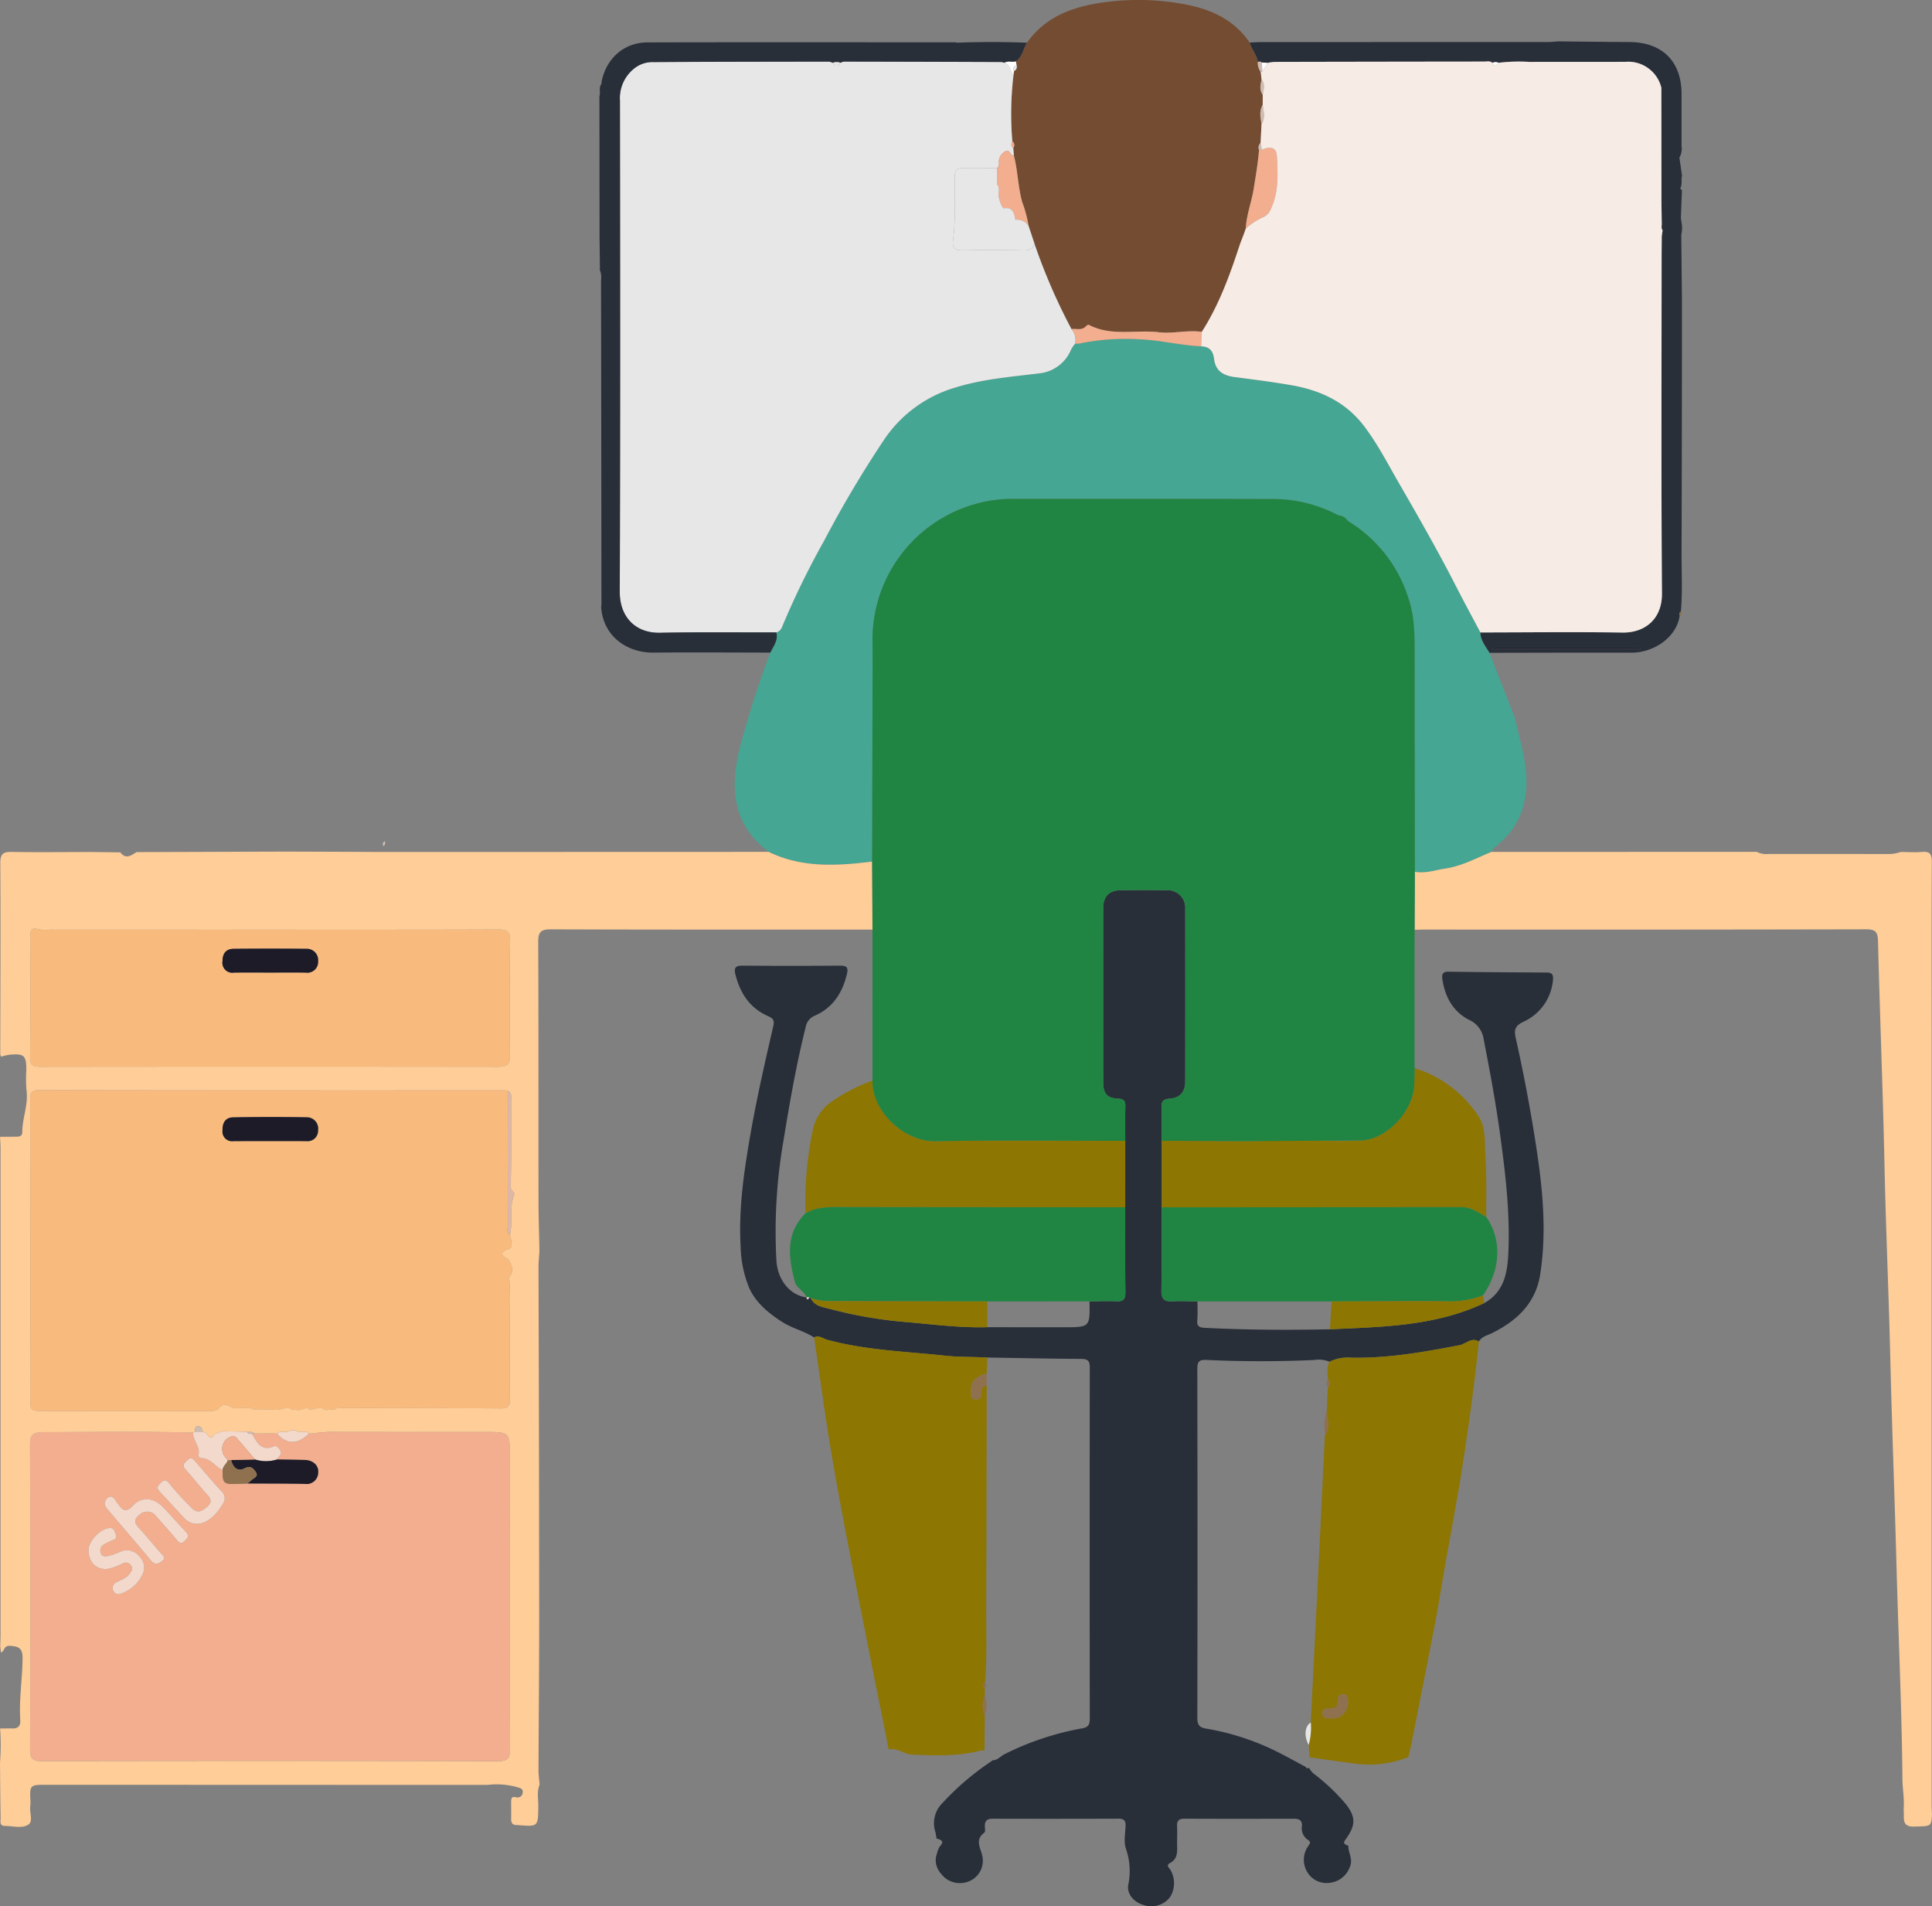 <svg xmlns="http://www.w3.org/2000/svg" width="406.171" height="400.682" viewBox="0 0 406.171 400.682">
  <rect x="0" y="0" width="406.171" height="400.682" fill="#808080" stroke="none"/>
  <g id="Artwork_39" data-name="Artwork 39" transform="translate(203.085 200.341)">
    <g id="Group_3874" data-name="Group 3874" transform="translate(-203.085 -200.341)">
      <path id="Path_5710" data-name="Path 5710" d="M308.8,175.573a4.439,4.439,0,0,0-.736.985c-3.182,1.337-6.261,3-9.723,3.5-2.094.321-4.167,1.1-6.354.663q-.016-22.811-.052-45.632c0-3.991.031-7.94-1.285-11.828a29.164,29.164,0,0,0-12.719-16.254,2.761,2.761,0,0,0-2.063-1.223,29.2,29.2,0,0,0-13.435-3.41c-18.4-.052-36.789-.021-55.179-.031a28.333,28.333,0,0,0-7.878,1.14,29.6,29.6,0,0,0-21.406,28.569c.052,3.649.01,7.3.01,10.947q-.047,17.788-.083,35.587c-7.4.912-14.761,1.368-21.759-2.042-7.443-5.567-8.148-13.051-6.189-21.385a194.221,194.221,0,0,1,6.551-20.515c.643-1.348,1.669-2.581,1.254-4.24a1.781,1.781,0,0,0,1.1-.923,175.767,175.767,0,0,1,8.987-18.421A232.186,232.186,0,0,1,180.564,89.69,27.3,27.3,0,0,1,195.357,78.95c5.764-1.793,11.693-2.249,17.581-2.975a8.118,8.118,0,0,0,6.811-5.09,8.175,8.175,0,0,1,.829-1.161,3.682,3.682,0,0,0,.829-.01,47.482,47.482,0,0,1,12.709-.9c4.375.166,8.594,1.275,12.927,1.462,1.71.083,2.509.829,2.747,2.674.311,2.436,1.814,3.462,4.3,3.794,4.022.518,8.055,1.026,12.056,1.731,6.012,1.057,11.3,3.514,15.124,8.511,2.882,3.784,5.038,8.013,7.412,12.108,4.178,7.225,8.324,14.482,12.118,21.924,1.607,3.162,3.317,6.272,4.976,9.412.01,1.69,1.13,2.9,1.9,4.271q2.659,6.8,5.307,13.59c.715,3.12,1.607,6.209,2.115,9.361C316.236,164.71,314.775,170.95,308.8,175.573Z" transform="translate(5.456 2.517)" fill="#45a693"/>
      <path id="Path_5711" data-name="Path 5711" d="M77.733,171.609a.779.779,0,0,1,.3-1.063C78.194,170.974,78.193,171.357,77.733,171.609Z" transform="translate(2.843 6.245)" fill="#d0bbb0"/>
      <path id="Path_5712" data-name="Path 5712" d="M206.066,12.9c1.363-.962,1.519-2.64,2.33-3.93,3.7-5.2,9.019-7.344,15.1-8.32a53.07,53.07,0,0,1,17.56.161c5.653.978,10.761,3.133,14.159,8.142.409,1.414,1.484,2.547,1.705,4.041a3.186,3.186,0,0,0,.623,2.126l.17,1.574c-.223,1.1-.526,2.209.251,3.232q0,1.05-.005,2.1c-.811,1.314-.46,2.7-.247,4.077q-.1,1.962-.2,3.926a1.33,1.33,0,0,0-.324,1.513c-.226,2.72-.689,5.4-1.117,8.1-.45,2.827-1.532,5.521-1.675,8.4-.392,1.256-.941,2.452-1.355,3.707-2.06,6.247-4.309,12.426-7.892,18.012-3.005-.444-6.012.433-9,.081-4.9-.58-10.026.917-14.73-1.549-.115-.06-.423.066-.531.2-.881,1.059-2.077.559-3.148.668a122.809,122.809,0,0,1-7.716-17.786q-.647-1.953-1.293-3.907a26.147,26.147,0,0,0-1.338-4.98c-.887-3.222-.914-6.56-1.746-9.765q-.064-.8-.13-1.6a.987.987,0,0,0-.2-1.413,69.235,69.235,0,0,1,.223-13.755l.121-1a.979.979,0,0,0,.562-1.155Z" transform="translate(7.509 0)" fill="#744c32"/>
      <path id="Path_5713" data-name="Path 5713" d="M106.963,295.6c0-1.306,0-2.281-.083-3.017-.021-.187-.052-.352-.083-.508a3.979,3.979,0,0,0-.114-.415,1.525,1.525,0,0,0-.1-.228.882.882,0,0,0-.176-.259.712.712,0,0,0-.114-.135c-.663-.653-2-.653-4.675-.653q-15.58-.016-31.181-.01a25.875,25.875,0,0,0-4.82.321c-.29.01-.581.021-.871.021-2.4,2.343-4.7,2.343-6.7.01-.29-.01-.581-.031-.871-.041l-3.887.031c-.166.031-.332.073-.508.1,1.016,1.731,1.876,3.711,4.551,2.6.632-.259,1.006.321,1.306.767.612.9-.332,1.337-.632,1.97,1.949.031,3.908.052,5.857.1,1.7.041,2.954,1.161,2.8,2.623a2.4,2.4,0,0,1-2.768,2.4c-4.043-.073-8.1-.062-12.139-.083l-2.27.093c-2.685.093-2.954-.176-2.892-2.913-1.586-.715-2.55-2.55-4.571-2.509-.187,0-.591-.435-.549-.56.539-1.814-1.182-3.1-1.088-4.789-10.532-.321-21.064-.1-31.6-.114-.135,0-.27.073-.4.073H8.153a3.766,3.766,0,0,0-.5.031,1.609,1.609,0,0,0-.238.052,1.89,1.89,0,0,0-.259.073,1.238,1.238,0,0,0-.612.425,1.117,1.117,0,0,0-.207.342,1.652,1.652,0,0,0-.145.435c-.031.145-.062.311-.083.487-.01.2-.021.415-.021.653q.124,32.031.01,64.052c-.01,2.042.549,2.55,2.56,2.54q47.829-.093,95.659.01c2.146,0,2.706-.529,2.7-2.674C106.922,336.469,106.963,316.027,106.963,295.6ZM29.683,320.4a7.741,7.741,0,0,1-4.457,3.929,1.118,1.118,0,0,1-1.6-.549,1.269,1.269,0,0,1,.581-1.793c.974-.529,2.125-.819,2.8-1.793.342-.487.809-1.016.342-1.71a1.282,1.282,0,0,0-1.824-.425c-.643.29-1.285.56-1.938.809-2.84,1.068-5.225-.632-5.2-3.7.021-1.938,2.623-4.561,4.489-4.6.912-.021.954.653,1.192,1.213.259.6.249,1.037-.5,1.306A11.906,11.906,0,0,0,21.5,314.1a1.424,1.424,0,0,0-.549,1.69c.207.84.964.777,1.555.643a13.355,13.355,0,0,0,2.56-.881,3.292,3.292,0,0,1,3.991.985A3.2,3.2,0,0,1,29.683,320.4Zm8.884-7.08c-.726.726-1.109.363-1.659-.3-1.368-1.669-2.851-3.255-4.271-4.9a2.334,2.334,0,0,0-3.524-.352c-.829.632-1.316,1.441-.384,2.478,1.627,1.824,3.2,3.69,4.8,5.546.425.5,1.265.964.342,1.69-.736.57-1.472,1-2.332-.052-2.934-3.545-5.971-7.028-8.925-10.563-.477-.56-1.109-1.192-.663-2.052a1.427,1.427,0,0,1,1.109-.871c.767.2,1.016.892,1.431,1.441.912,1.192,1.6,2.26,3.255.456,1.762-1.918,4.343-1.648,6.157.2,1.721,1.752,3.3,3.628,5,5.39C39.728,312.3,39.117,312.751,38.567,313.321Zm8.075-7.858c-1.234,2.135-2.851,3.763-4.841,4.167a3.642,3.642,0,0,1-3.193-1.047c-1.773-1.887-3.483-3.825-5.276-5.681-.819-.85-.259-1.316.3-1.9.7-.726,1.265-.446,1.731.187a57.4,57.4,0,0,0,4.665,5.111c1.2,1.317,2.2.726,3.245-.155s.974-1.638.041-2.623c-1.565-1.679-2.954-3.535-4.509-5.225-.912-1.006-.166-1.472.425-2.042.8-.767,1.244-.073,1.7.446,1.793,2.042,3.545,4.126,5.39,6.126A1.956,1.956,0,0,1,46.642,305.464Z" transform="translate(0.223 10.631)" fill="#f2ae8e"/>
      <path id="Path_5714" data-name="Path 5714" d="M106.785,260.3c1.265-1.265.477-2.457-.145-3.659-1.265-.695-2.125-1.42-.031-2.156,1.047-.363.632-1.182.653-1.887v-.01a.2.2,0,0,0-.135-.166c-.041-.321-.093-.643-.135-.954-.8-.477-.456-1.265-.456-1.907q-.031-14.2,0-28.372a7.674,7.674,0,0,0-.84-.083q-48.856,0-97.722-.041c-1.783,0-1.856.809-1.845,2.167q.031,31.176.01,62.342c0,2.923,0,2.934,2.913,2.934q17.058.016,34.125,0a4.725,4.725,0,0,0,2.27-.27c.767-.881,1.42-1.41,2.788-.632s3.172-.238,4.7.508l1.254.156.155-.135c.912.01,1.835.021,2.757.021,1.192.332,2.27-.311,3.41-.384.508.653,1.306.3,1.918.591.632-.176,1.254-.363,1.887-.549,1,.871,2-.156,3.006.01.352.176.715.342,1.078.518.746-.311,1.679.166,2.312-.56-.166-.238-.321-.477-.477-.715.166.238.321.477.487.715l.923.093c11.154.021,22.318.01,33.472.083,1.545.01,1.887-.6,1.866-1.99-.062-4.986.01-9.962-.031-14.948C106.91,267.449,107.169,263.862,106.785,260.3ZM64.212,231.779c-2.592-.031-5.183-.01-7.775-.01-2.519,0-5.038-.01-7.557.01a2.036,2.036,0,0,1-2.322-2.3c-.041-1.586.653-2.674,2.218-2.7q7.775-.14,15.539-.01a2.358,2.358,0,0,1,2.322,2.706A2.191,2.191,0,0,1,64.212,231.779Z" transform="translate(0.224 8.094)" fill="#f9bb7d"/>
      <path id="Path_5715" data-name="Path 5715" d="M107.015,190.9c.031-2.052-.684-2.415-2.529-2.4-16.016.062-32.042.041-48.057.041q-23.075,0-46.16-.01a8.569,8.569,0,0,1-2.312-.062c-1.721-.508-1.835.373-1.824,1.721.031,8.365.062,16.721-.031,25.086-.021,1.752.591,2.084,2.177,2.084q48.172-.062,96.333,0c1.866,0,2.4-.612,2.384-2.426C106.911,206.917,106.89,198.9,107.015,190.9ZM64.1,197.556c-2.509-.041-5.038-.01-7.557-.01s-5.038-.031-7.557.01a2.1,2.1,0,0,1-2.436-2.415c0-1.586.736-2.581,2.343-2.592q7.65-.078,15.321,0a2.362,2.362,0,0,1,2.436,2.6A2.257,2.257,0,0,1,64.1,197.556Z" transform="translate(0.223 6.895)" fill="#f9bb7d"/>
      <path id="Path_5716" data-name="Path 5716" d="M56.793,296.159a7.629,7.629,0,0,1-4.592,0c-1.182-1.379-2.343-2.778-3.545-4.136-.342-.384-.653-.933-1.379-.715a2.7,2.7,0,0,0-1.358,4.364c.187.207.352.435.529.653-.2.767-1.057,1.2-1.068,2.063-1.586-.715-2.55-2.55-4.571-2.509-.187,0-.591-.435-.549-.56.539-1.814-1.182-3.1-1.088-4.789.124-.073.259-.145.384-.218H41.2c.27.114.529.238.8.352.508.964,1.068,1.275,1.731.124.529-.187,1.068-.373,1.6-.56,1.7.031,3.4.073,5.1.1l.041.052c.259.425.7.363,1.1.435,1.016,1.731,1.876,3.711,4.551,2.6.632-.259,1.006.321,1.306.767C58.037,295.092,57.093,295.527,56.793,296.159Z" transform="translate(1.434 10.627)" fill="#f2d9cc"/>
      <path id="Path_5717" data-name="Path 5717" d="M104.319,243.021c-1.068,2.747-.27,5.66-.871,8.438-.8-.477-.456-1.265-.456-1.907q-.031-14.2,0-28.372c.985.518.684,1.451.695,2.249.01,5.961.062,11.921-.1,17.882C103.563,242.234,104.537,242.493,104.319,243.021Z" transform="translate(3.768 8.099)" fill="#dfb7a5"/>
      <path id="Path_5718" data-name="Path 5718" d="M105.141,251.625a7.572,7.572,0,0,0-1.451-.145v-.01A7.583,7.583,0,0,1,105.141,251.625Z" transform="translate(3.797 9.208)" fill="#dfb7a5"/>
      <path id="Path_5719" data-name="Path 5719" d="M62.907,290.723c-2.4,2.343-4.7,2.343-6.7.01.8-.881,2.011.031,2.851-.663h1.006C60.906,290.765,62.119,289.852,62.907,290.723Z" transform="translate(2.058 10.621)" fill="#f2d9cc"/>
      <path id="Path_5720" data-name="Path 5720" d="M183.357,174.784c-7.4.912-14.761,1.368-21.759-2.042q-40.926.016-81.851.021-9-.047-17.985-.073c-.373,0-.736,0-1.1-.01l-31.99.114c-1.109.726-2.218,1.565-3.369.052-2.042-.021-4.095-.052-6.147-.073-5.546,0-11.081.083-16.627-.021-1.866-.041-2.478.394-2.467,2.395.083,13.393.01,26.8-.01,40.19.052.155.114.311.166.466a12.434,12.434,0,0,1,1.814-.425c3.079-.259,3.5.156,3.5,3.234a29.981,29.981,0,0,0,.031,4.209c.435,3.037-.881,5.857-.881,8.822-.01.891-.622.974-1.306.974-1.047,0-2.1.01-3.151.021a1.53,1.53,0,0,0-.218-.01c.041.84.1,1.679.1,2.519V337.191c0,.84-.041,1.679-.062,2.529.052.435.1.871.145,1.306.8-.176.529-1.451,1.866-1.389,1.928.1,2.706.529,2.685,2.633-.031,4.333-.767,8.635-.477,12.968.083,1.244-.466,1.824-1.731,1.762-.767-.031-1.534.01-2.312.01A1.388,1.388,0,0,1,.021,357a49.156,49.156,0,0,1-.021,7.2c.031,3.856.062,7.7.124,11.558.01.7-.311,1.731.9,1.731,1.669,0,3.576.6,4.934-.27,1.068-.674.228-2.478.4-3.773.031-.28.041-.56.062-.84-.207-3.763-.207-3.763,3.431-3.763l87.584.031c.446,0,.881,0,1.327-.01,1.234.01,2.467.01,3.7.01a16.085,16.085,0,0,1,6.209.456c.591.176,1.358.311,1.213,1.151a1.069,1.069,0,0,1-1.337,1c-1-.29-1.078.249-1.088.964,0,1.192.021,2.384,0,3.576-.031.871.332,1.316,1.223,1.285a1.321,1.321,0,0,1,.207.01c4.26.352,4.229.352,4.281-3.949.021-1.513-.342-3.068.27-4.551-.083-1.047-.238-2.094-.228-3.141.041-11.309.155-22.619.145-33.918q-.031-35.825-.145-71.641c-.01-1.12.124-2.239.187-3.359-.01-.5-.01-.985-.021-1.482-.062-3.089-.166-6.168-.166-9.257-.021-18.1.021-36.2-.062-54.308-.01-2.125.549-2.7,2.706-2.685,22.515.083,45.041.052,67.567.062Q183.4,181.937,183.357,174.784Zm-177,15.974c-.01-1.348.1-2.229,1.824-1.721a8.569,8.569,0,0,0,2.312.062q23.075.016,46.16.01c16.016,0,32.042.021,48.057-.041,1.845-.01,2.56.352,2.529,2.4-.124,8-.1,16.016-.021,24.029.021,1.814-.518,2.426-2.384,2.426q-48.172-.062-96.333,0c-1.586,0-2.2-.332-2.177-2.084C6.417,207.479,6.386,199.124,6.354,190.759Zm98.188,173.136q-47.829-.109-95.659-.01c-2.011.01-2.571-.5-2.56-2.54q.109-32.031-.01-64.052c0-.238.01-.456.021-.653.021-.176.052-.342.083-.487a1.652,1.652,0,0,1,.145-.435,1.117,1.117,0,0,1,.207-.342,1.238,1.238,0,0,1,.612-.425,1.549,1.549,0,0,1,.259-.073.887.887,0,0,1,.238-.052,3.548,3.548,0,0,1,.5-.031H8.6c.135,0,.27-.073.4-.073,10.532.01,21.064-.207,31.6.114.124-.073.259-.145.384-.218.041-.446-.052-1.068.539-1.13.736-.093,1,.5,1.109,1.13.27.114.529.238.8.352.508.964,1.068,1.275,1.731.124.529-.187,1.068-.373,1.6-.56,1.7.031,3.4.073,5.1.1l.041.052c.549.062,1.161-.176,1.607.332l3.887-.031c.29.01.581.031.871.041.8-.881,2.011.031,2.851-.663h1.006c.84.695,2.052-.218,2.84.653.29,0,.581-.01.871-.021a25.875,25.875,0,0,1,4.82-.321q15.6.016,31.181.01c2.674,0,4.012,0,4.675.653a.712.712,0,0,1,.114.135.882.882,0,0,1,.176.259,1.525,1.525,0,0,1,.1.228,3.979,3.979,0,0,1,.114.415c.031.155.062.321.083.508.083.736.083,1.71.083,3.017,0,20.432-.041,40.874.052,61.316C107.248,363.365,106.688,363.894,104.543,363.894Zm2.944-109.529c-.021.7.394,1.524-.653,1.887-2.094.736-1.234,1.462.031,2.156.622,1.2,1.41,2.395.145,3.659.384,3.566.124,7.153.166,10.719.041,4.986-.031,9.962.031,14.948.021,1.389-.321,2-1.866,1.99-11.154-.073-22.318-.062-33.472-.083l-.923-.093h-.01c-.632.726-1.565.249-2.312.56-.363-.176-.726-.342-1.078-.518-1.006-.166-2.011.86-3.006-.01-.632.187-1.254.373-1.887.549-.612-.29-1.41.062-1.918-.591-1.14.073-2.218.715-3.41.384-.923,0-1.845-.01-2.757-.021l-.155.135-1.254-.156c-1.524-.746-3.328.27-4.7-.508s-2.021-.249-2.788.632a4.725,4.725,0,0,1-2.27.27q-17.073.016-34.125,0c-2.913,0-2.913-.01-2.913-2.934q0-31.161-.01-62.342c-.01-1.358.062-2.167,1.845-2.167q48.871.078,97.722.041a7.674,7.674,0,0,1,.84.083c.985.518.684,1.451.695,2.249.01,5.961.062,11.921-.1,17.882-.021.923.954,1.182.736,1.71-1.068,2.747-.27,5.66-.871,8.438.041.311.093.632.135.954a.2.2,0,0,1,.135.166,7.583,7.583,0,0,1,1.451.155A7.572,7.572,0,0,0,107.487,254.365Z" transform="translate(0 6.323)" fill="#fecd98"/>
      <path id="Path_5721" data-name="Path 5721" d="M41.188,290.35H39.54c.041-.446-.052-1.068.539-1.13C40.815,289.127,41.074,289.718,41.188,290.35Z" transform="translate(1.448 10.59)" fill="#d0bbb0"/>
      <path id="Path_5722" data-name="Path 5722" d="M208.446,15.5a69.226,69.226,0,0,0-.223,13.754c-.257.517-.335,1.01.2,1.414l.131,1.6c-.787.047-.833-1.481-1.812-.906a2.447,2.447,0,0,0-1.331,2.379,1.235,1.235,0,0,1-.383,1.123c-2.379,0-4.759.019-7.138,0-1.079-.009-1.738.338-1.75,1.545-.044,4.606.2,9.219-.394,13.81-.189,1.46.541,1.974,1.967,1.957,4.338-.05,8.679-.058,13.016.011a2.37,2.37,0,0,0,2.2-1.264A122.856,122.856,0,0,0,220.644,68.7a3.528,3.528,0,0,1,.789,3.08,8.244,8.244,0,0,0-.827,1.165,8.13,8.13,0,0,1-6.814,5.089c-5.89.728-11.822,1.181-17.577,2.98a27.244,27.244,0,0,0-14.8,10.735A231.654,231.654,0,0,0,168.7,113.124a175.246,175.246,0,0,0-8.98,18.424,1.817,1.817,0,0,1-1.1.923c-8.147.012-16.3-.088-24.439.079-5.223.108-8.505-3.365-8.487-8.606.126-34.415.08-68.831.04-103.246a7.941,7.941,0,0,1,3.536-7.158,6.188,6.188,0,0,1,3.58-.954c12.29-.075,24.58-.084,36.871-.1a2.485,2.485,0,0,1,.753.257c.545.822,1.085.845,1.617-.013a2.5,2.5,0,0,1,.753-.252q16.566.028,33.133.092a2.414,2.414,0,0,1,.6.162C207.855,13.206,207.827,14.571,208.446,15.5Z" transform="translate(4.602 0.457)" fill="#e7e7e7"/>
      <path id="Path_5723" data-name="Path 5723" d="M395.666,375.105c-.168,2.552-.171,2.436-3.821,2.523-2.189.052-2.119-1.242-2.1-2.7,0-.347-.025-.695-.038-1.042.185-2.113-.24-4.2-.259-6.3-.13-14.96-.85-29.9-1.247-44.852-.388-14.6-.958-29.2-1.308-43.8-.322-13.479-.93-26.949-1.216-40.424-.333-15.658-.969-31.3-1.36-46.957-.05-2.021-.538-2.539-2.57-2.533q-46.27.1-92.54.051c-.772,0-1.545.038-2.317.058q.028-6.108.056-12.215c2.185.43,4.254-.346,6.358-.659,3.458-.514,6.536-2.17,9.716-3.506l55.82-.013a4.322,4.322,0,0,0,2.434.447q12.576-.008,25.153.01a7.692,7.692,0,0,0,2.661-.433c1.473.007,2.956.124,4.418-.005,1.636-.145,2.135.369,2.126,2.069-.073,12.706-.034,25.413-.034,38.118q0,80.135,0,160.269C395.592,373.845,395.64,374.475,395.666,375.105Z" transform="translate(10.504 6.325)" fill="#fecd98"/>
      <path id="Path_5724" data-name="Path 5724" d="M218.079,69.825a3.528,3.528,0,0,0-.789-3.08c1.072-.108,2.268.393,3.149-.667.108-.131.416-.257.531-.2,4.7,2.466,9.829.968,14.73,1.549,2.983.352,5.991-.525,9-.081q-.075,1.518-.15,3.034c-4.339-.189-8.557-1.3-12.926-1.467a47.617,47.617,0,0,0-12.709.9A3.72,3.72,0,0,1,218.079,69.825Z" transform="translate(7.956 2.412)" fill="#f2ae8e"/>
      <path id="Path_5725" data-name="Path 5725" d="M196.754,8.664a2.085,2.085,0,0,0-.412-.083c-21.554,0-43.108-.035-64.662.019-4.945.012-8.668,3.344-9.658,8.267l-.012.435q.022,18.8.037,37.6-.009-18.8-.037-37.6c-.654.783-.15,1.761-.442,2.605q.014,14.9.027,29.8.04,3.261.077,6.525a.886.886,0,0,0,.168-.13.9.9,0,0,1-.172.135l-.055.1a4.125,4.125,0,0,1,.293,2.257q.056,34.054.084,68.11a6.1,6.1,0,0,1-.061.626c.481,6.427,5.805,9.59,10.937,9.539,8.214-.083,16.429-.011,24.645-.005.639-1.348,1.673-2.579,1.253-4.24-8.147.012-16.3-.088-24.439.079-5.223.108-8.505-3.365-8.487-8.606.126-34.415.08-68.831.04-103.246a7.941,7.941,0,0,1,3.536-7.158,6.188,6.188,0,0,1,3.58-.954c12.29-.075,24.58-.084,36.871-.1a2.485,2.485,0,0,1,.753.257,2.31,2.31,0,0,1,1.617-.013,2.5,2.5,0,0,1,.753-.252q16.566.03,33.133.092a2.414,2.414,0,0,1,.6.162c.758-.457,1.619-.05,2.4-.288,1.364-.962,1.52-2.64,2.331-3.93Q204.1,8.385,196.754,8.664Z" transform="translate(4.451 0.312)" fill="#282f39"/>
      <path id="Path_5726" data-name="Path 5726" d="M205.589,15.5c-.619-.926-.591-2.291-1.878-2.762.758-.457,1.619-.05,2.4-.288q.079.446.158.893c-.709.132-.814.557-.562,1.155Z" transform="translate(7.459 0.456)" fill="#fefefe"/>
      <path id="Path_5727" data-name="Path 5727" d="M256.029,30.392c1.505-.726,3.041-.668,3.152,1.229.221,3.772.424,7.6-1.263,11.21a3.072,3.072,0,0,1-1.469,1.659,14,14,0,0,0-3.8,2.454c.143-2.88,1.225-5.574,1.675-8.4.428-2.693.891-5.378,1.116-8.1Z" transform="translate(9.251 1.097)" fill="#f2ae8e"/>
      <path id="Path_5728" data-name="Path 5728" d="M203.518,42.689a6.815,6.815,0,0,1-.985-2.674c-.038-.813.35-1.689-.348-2.407q.022-1.706.042-3.411a1.235,1.235,0,0,0,.383-1.123,2.447,2.447,0,0,1,1.331-2.379c.979-.575,1.025.953,1.811.906.831,3.205.858,6.543,1.746,9.765a26.147,26.147,0,0,1,1.338,4.98,2.931,2.931,0,0,0-2.77-1.277C205.8,43.646,205.491,42.279,203.518,42.689Z" transform="translate(7.403 1.119)" fill="#f2ae8e"/>
      <path id="Path_5729" data-name="Path 5729" d="M256.108,21.248c.172,1.375.611,2.766-.248,4.077C255.648,23.948,255.3,22.562,256.108,21.248Z" transform="translate(9.359 0.778)" fill="#d0bbb0"/>
      <path id="Path_5730" data-name="Path 5730" d="M255.862,16.107c.833,1.019.421,2.134.252,3.232C255.336,18.316,255.639,17.208,255.862,16.107Z" transform="translate(9.359 0.59)" fill="#d0bbb0"/>
      <path id="Path_5731" data-name="Path 5731" d="M256.027,14.586a.844.844,0,0,1-.317.081,3.191,3.191,0,0,1-.622-2.126c.3-.063.609-.17.848.141Q255.981,13.633,256.027,14.586Z" transform="translate(9.34 0.457)" fill="#d0bbb0"/>
      <path id="Path_5732" data-name="Path 5732" d="M255.935,30.429l-.59.053a1.332,1.332,0,0,1,.326-1.513Z" transform="translate(9.346 1.061)" fill="#d0bbb0"/>
      <path id="Path_5733" data-name="Path 5733" d="M205.515,30.072c-.535-.4-.457-.9-.2-1.414A.988.988,0,0,1,205.515,30.072Z" transform="translate(7.51 1.049)" fill="#f2ae8e"/>
      <path id="Path_5734" data-name="Path 5734" d="M205.644,14.464c-.252-.6-.147-1.023.562-1.155A.979.979,0,0,1,205.644,14.464Z" transform="translate(7.525 0.487)" fill="#e7e7e7"/>
      <path id="Path_5735" data-name="Path 5735" d="M256,14.578q-.047-.952-.091-1.9l1.331.062Z" transform="translate(9.37 0.464)" fill="#fefefe"/>
      <path id="Path_5736" data-name="Path 5736" d="M304.011,12.737c-.456.752-.914.845-1.376.005A1.489,1.489,0,0,1,304.011,12.737Z" transform="translate(11.081 0.46)" fill="#fefefe"/>
      <path id="Path_5737" data-name="Path 5737" d="M340.646,124.877c-.121-.352-.139-.675.252-.88C341.292,124.428,341.068,124.681,340.646,124.877Z" transform="translate(12.47 4.54)" fill="#8f714f"/>
      <path id="Path_5738" data-name="Path 5738" d="M302.733,131.328H333.8v.223H302.723Z" transform="translate(11.084 4.809)" fill="#1d1b28"/>
      <path id="Path_5739" data-name="Path 5739" d="M344.18,49.017h0a6,6,0,0,0,.026-2.7l-.115-.805h0l.227-5.828-.369-.387c.507-.839.156-1.8.384-2.679q-.272-1.9-.546-3.8a3.738,3.738,0,0,0,.451-2.431q0-5.475,0-10.948c-.01-6.845-4.051-10.863-10.934-10.909-4.976-.033-9.953-.092-14.928-.14-.764.048-1.528.137-2.293.137q-30.06.012-60.121.01c-.839,0-1.676.068-2.515.1.409,1.414,1.484,2.547,1.705,4.041.3-.063.609-.17.848.141l1.331.062a11.171,11.171,0,0,1,1.436-.185q22.036-.05,44.072-.069c.538,0,1.127-.188,1.6.256a1.489,1.489,0,0,1,1.376-.005,35.8,35.8,0,0,1,6.5-.177c6.74-.037,13.48.012,20.219-.023a7.168,7.168,0,0,1,7.461,5.442q.011,12.02.022,24.039l.686.028a10.347,10.347,0,0,0,1.056,1.726A10.347,10.347,0,0,1,340.7,42.2l-.686-.028q.033,2.329.065,4.656c.651.006,1.073.25,1.154.847-.081-.6-.5-.841-1.154-.846-.01.437-.137.891.181,1.282q-.092.61-.182,1.221c-.01,1.6-.029,3.207-.029,4.811,0,23.433-.1,46.865.072,70.3.04,5.518-3.726,8.282-8.28,8.213-9.96-.15-19.923-.03-29.885-.02.016,1.7,1.136,2.909,1.9,4.277,9.94-.013,19.881-.057,29.821-.026,4.845.015,9.558-3.33,10.163-7.775-.121-.352-.139-.675.252-.88.368-4.125.137-8.26.149-12.39q.078-26.5.078-52.99Q344.248,55.933,344.18,49.017Zm-39.653,87.035.01-.223H335.6v.223ZM341.9,37.638a2.8,2.8,0,0,0-.779,2.078A2.8,2.8,0,0,1,341.9,37.638Zm-.613,10.325c-.029.672-.076,1.344-.1,2.017.023-.673.069-1.346.1-2.018Z" transform="translate(9.28 0.308)" fill="#282f39"/>
      <path id="Path_5740" data-name="Path 5740" d="M306.586,267.3c4.271-2.394,4.9-6.526,5.076-10.815.341-8.237-.623-16.387-1.733-24.525-.918-6.733-2.164-13.406-3.459-20.073a5.254,5.254,0,0,0-3.039-4.1c-3.409-1.731-5.1-4.835-5.655-8.582-.153-1.036.077-1.574,1.274-1.559q10.322.134,20.646.173c1.179,0,1.44.515,1.329,1.553a10.608,10.608,0,0,1-6.237,8.811c-1.58.777-2.007,1.5-1.6,3.335q2.06,9.214,3.618,18.539c1.7,10.313,3.165,20.659,1.548,31.15-.948,6.148-4.908,9.807-10.155,12.418-.984.489-2.135.691-2.744,1.759-1.582-.96-2.71.506-4.062.767-7.58,1.464-15.166,2.8-22.938,2.629a8.627,8.627,0,0,0-4.4.852,6.047,6.047,0,0,0-3.3-.36c-7.506.325-15.013.341-22.518-.017-1.377-.065-1.983.176-1.98,1.78q.078,36.758.006,73.518c0,1.415.446,1.959,1.811,2.191a53.217,53.217,0,0,1,13.582,4.2c2.52,1.174,4.939,2.566,7.4,3.859.132.423.447.256.72.223a3.845,3.845,0,0,0,.872,1.13,43.058,43.058,0,0,1,6.6,6.181c2.333,2.828,2.454,4.628.144,7.756-.66.895.03,1.032.614,1.273-.041,1.5,1.068,2.849.307,4.484a5.056,5.056,0,0,1-4.221,3.312,4.687,4.687,0,0,1-4.682-2.2,4.969,4.969,0,0,1,.07-5.384c.379-.611.809-.917.049-1.429a2.935,2.935,0,0,1-1.282-2.917c.1-1.238-.635-1.54-1.717-1.537-7.657.016-15.315.027-22.973-.007-1.208-.005-1.613.451-1.556,1.622.072,1.472-.027,2.951.021,4.425.043,1.33-.141,2.532-1.433,3.23-.96.519-.371.9-.005,1.448a5.544,5.544,0,0,1-.054,5.751,4.979,4.979,0,0,1-5.658,1.635c-2.032-.614-3.463-2.363-3.133-4.2a14.258,14.258,0,0,0-.489-7.6c-.5-1.441-.132-3.2-.075-4.815.037-1.07-.335-1.507-1.447-1.5q-13.277.044-26.556.008c-1.2,0-1.642.555-1.578,1.687.024.416.118,1.059-.1,1.222-2.227,1.659-.591,3.479-.369,5.286a4.648,4.648,0,0,1-2.428,4.751,4.983,4.983,0,0,1-5.528-.55c-1.544-1.421-2.4-3.1-1.591-5.248a4.043,4.043,0,0,1,.563-1.346c1.07-1.151.161-1.368-.7-1.648-.088-.476-.143-.96-.27-1.425a5.947,5.947,0,0,1,1.492-6.01,56.344,56.344,0,0,1,9.369-8.158l1.234-.853c1,.009,1.591-.826,2.387-1.229a59.31,59.31,0,0,1,16.432-5.48c1.2-.216,1.571-.757,1.569-1.973q-.051-36.942,0-73.882c0-1.384-.426-1.792-1.8-1.8-6.592-.042-13.182-.183-19.772-.288-2.931-.156-5.855-.068-8.8-.384-8.313-.89-16.7-1.14-24.844-3.347-.849-.23-1.722-1.044-2.752-.5-2.115-1.355-4.609-1.9-6.737-3.269-2.867-1.846-5.473-4-6.882-7.09a24.374,24.374,0,0,1-1.822-8.787c-.448-8.108.754-16.069,2.151-24.023,1.32-7.518,3.035-14.946,4.744-22.376.293-1.274-.3-1.623-1.184-2.017-3.806-1.7-5.806-4.792-6.8-8.713-.359-1.414.019-1.877,1.484-1.867q10.213.076,20.428,0c1.355-.007,1.9.228,1.521,1.788-.957,3.958-2.922,7.034-6.759,8.731a3.188,3.188,0,0,0-1.92,2.451c-1.976,7.889-3.362,15.89-4.669,23.9a111.845,111.845,0,0,0-1.47,25.154c.257,4.078,2.909,7.294,6.309,7.7l-.01-.016c.205.843.428.3.648.007a.9.9,0,0,0,.247.138c.833,1.791,2.644,1.925,4.2,2.344a90.79,90.79,0,0,0,15.813,2.713c5.7.491,11.368,1.243,17.1,1.085,5.375.006,10.75.023,16.126.016,5.485-.008,5.485-.019,5.392-5.441,1.888-.015,3.78-.117,5.661-.015,1.5.082,1.895-.5,1.877-1.931-.074-5.943-.042-11.887-.05-17.83q.006-6.985.011-13.97c0-2.387-.027-4.776.026-7.163.025-1.088-.2-1.646-1.479-1.695-2.339-.09-3.167-1.048-3.17-3.45q-.025-18.331,0-36.66c0-2.387,1.255-3.675,3.6-3.706q4.845-.064,9.691,0a3.678,3.678,0,0,1,3.949,3.95q.034,18.12,0,36.239c0,2.259-1.123,3.483-3.38,3.634-1.172.078-1.623.536-1.6,1.678.039,2.387.021,4.776.025,7.163q0,7,0,14c-.006,5.828.048,11.658-.054,17.485-.032,1.8.624,2.354,2.327,2.258,1.749-.1,3.509.007,5.264.023-.007,1.333.06,2.672-.043,4-.1,1.238.433,1.492,1.567,1.55,8.762.45,17.528.482,26.3.31C285.179,272.3,296.284,272.171,306.586,267.3Z" transform="translate(5.457 6.609)" fill="#282f39"/>
      <path id="Path_5741" data-name="Path 5741" d="M230.591,231.783q0,6.986-.011,13.97-29.32-.014-58.641-.037c-2.928,0-5.869-.22-8.566,1.278a73.119,73.119,0,0,1,1.49-17.305,9.511,9.511,0,0,1,3.937-6.1,37.3,37.3,0,0,1,8.639-4.471c-.092,6.468,6.622,12.875,13.317,12.746C204.03,231.613,217.312,231.787,230.591,231.783Z" transform="translate(5.982 8.023)" fill="#8d7601"/>
      <path id="Path_5742" data-name="Path 5742" d="M250.586,239.485" transform="translate(9.175 8.769)" fill="#8d7601"/>
      <path id="Path_5743" data-name="Path 5743" d="M250.569,235.4c.428-.616,2-.678,1.057-1.766-.6-.7-1.6-.285-2.278.26a2.124,2.124,0,0,0-.691,2.46Z" transform="translate(9.1 8.541)" fill="#8d7601"/>
      <path id="Path_5744" data-name="Path 5744" d="M263.474,231.784l.646-.009c4.481.025,8.974.268,13.44.019,5.55-.312,10.977-6.288,11.143-11.831.033-1.12.051-2.24.077-3.36a24.723,24.723,0,0,1,13.5,10.244c1.495,2.4,1.194,5.447,1.372,8.208.276,4.262.139,8.55.177,12.826-1.631-.917-3.17-2.063-5.168-2.062l-63.054.042q0-7,0-14,8.641.047,17.278.09Z" transform="translate(8.627 7.931)" fill="#8d7601"/>
      <path id="Path_5745" data-name="Path 5745" d="M260.651,231.332" transform="translate(9.544 8.47)" fill="#8d7601"/>
      <path id="Path_5746" data-name="Path 5746" d="M257.273,231.33l1.13-.024" transform="translate(9.42 8.469)" fill="none"/>
      <path id="Path_5747" data-name="Path 5747" d="M246.8,244.1c.718-.254.228-.938.125-1.462-.3-1.534.862-2.73,2.182-2.075Z" transform="translate(9.037 8.802)" fill="#8d7601"/>
      <path id="Path_5748" data-name="Path 5748" d="M245.408,236.412c-.5-.324-1.043-.823-1.693-.251-.614.539-.319,1.149-.082,1.728Z" transform="translate(8.91 8.638)" fill="#8d7601"/>
      <path id="Path_5749" data-name="Path 5749" d="M165.11,271.2c1.03-.541,1.9.273,2.752.5,8.146,2.207,16.531,2.457,24.844,3.347,2.943.315,5.867.228,8.8.383q-.058,1.678-.114,3.354c-2.723.833-3.466,1.8-3.3,4.188.047.676.078,1.247.97,1.269.8.019,1.143-.338,1.128-1.116-.017-.877.047-1.715,1.2-1.823-.03,15.341-.036,30.682-.1,46.022-.025,5.455.187,10.916-.236,16.365-.527.388-.592.8-.056,1.232l0,1.372a6.117,6.117,0,0,0,0,4.527l-.078,7.307a.8.8,0,0,0-.343-.12.482.482,0,0,0-.357.023c-4.816,1.259-9.7,1.1-14.613.861-1.706-.082-3.031-1.546-4.806-1.053-2.352-11.786-4.744-23.564-7.042-35.36-1.737-8.916-3.477-17.835-4.99-26.79C167.387,287.553,166.316,279.365,165.11,271.2Z" transform="translate(6.046 9.923)" fill="#8d7601"/>
      <path id="Path_5750" data-name="Path 5750" d="M163.489,246.056c2.7-1.5,5.637-1.281,8.566-1.278q29.321.042,58.641.037c.007,5.943-.024,11.887.05,17.83.018,1.434-.373,2.013-1.877,1.931-1.881-.1-3.773,0-5.661.015q-10.768.006-21.534.016-15.145-.033-30.29-.065c-2.292-.005-4.6.18-6.816-.667a.924.924,0,0,1-.248-.138l-.647-.007.01.016c-.444-1.361-2.088-1.874-2.438-3.225C159.914,255.393,159.2,250.324,163.489,246.056Z" transform="translate(5.866 8.962)" fill="#208443"/>
      <path id="Path_5751" data-name="Path 5751" d="M22.509,303.455c.759.2,1.014.895,1.432,1.442.912,1.2,1.594,2.265,3.251.46,1.76-1.919,4.342-1.651,6.16.2,1.715,1.748,3.3,3.623,4.992,5.388.833.869.221,1.329-.336,1.893-.717.729-1.109.369-1.65-.294-1.369-1.678-2.858-3.258-4.269-4.9a2.329,2.329,0,0,0-3.528-.352c-.832.627-1.315,1.439-.389,2.474,1.631,1.82,3.208,3.689,4.8,5.543.425.5,1.263.97.345,1.688-.739.578-1.47.994-2.33-.046-2.94-3.552-5.972-7.028-8.935-10.562-.47-.561-1.1-1.192-.659-2.055A1.438,1.438,0,0,1,22.509,303.455Z" transform="translate(0.778 11.111)" fill="#f2d9cc"/>
      <path id="Path_5752" data-name="Path 5752" d="M51.915,295.954a7.689,7.689,0,0,0,4.6,0c1.95.032,3.9.053,5.851.1,1.7.04,2.958,1.159,2.806,2.629a2.415,2.415,0,0,1-2.776,2.4c-4.043-.081-8.089-.063-12.133-.086a5.724,5.724,0,0,0,.823-.633c.494-.541,1.745-.777.886-1.922-.57-.76-1.069-1.237-2.247-.64-1.535.779-2.458-.218-2.842-1.733Z" transform="translate(1.717 10.836)" fill="#1d1b28"/>
      <path id="Path_5753" data-name="Path 5753" d="M40.856,309.437a3.627,3.627,0,0,1-3.194-1.052c-1.773-1.882-3.489-3.818-5.279-5.682-.816-.849-.256-1.31.307-1.9.7-.726,1.262-.447,1.729.195a60.114,60.114,0,0,0,4.664,5.108c1.207,1.31,2.192.719,3.245-.161s.968-1.631.044-2.621c-1.57-1.679-2.954-3.534-4.509-5.229-.915-1-.169-1.468.427-2.041.794-.765,1.237-.075,1.694.446,1.8,2.044,3.543,4.133,5.391,6.127a1.959,1.959,0,0,1,.325,2.633C44.458,307.4,42.841,309.027,40.856,309.437Z" transform="translate(1.171 10.828)" fill="#f2d9cc"/>
      <path id="Path_5754" data-name="Path 5754" d="M17.955,314.454c.016-1.934,2.616-4.562,4.488-4.606.9-.022.945.652,1.186,1.21.261.605.251,1.039-.494,1.311a12.358,12.358,0,0,0-2.069,1.018,1.417,1.417,0,0,0-.545,1.685c.207.844.968.779,1.552.647a13.254,13.254,0,0,0,2.566-.887,3.317,3.317,0,0,1,3.994.987,3.222,3.222,0,0,1,.62,3.873,7.741,7.741,0,0,1-4.455,3.929,1.133,1.133,0,0,1-1.606-.556,1.266,1.266,0,0,1,.581-1.787c.976-.535,2.129-.827,2.8-1.8.341-.488.813-1.017.345-1.714a1.287,1.287,0,0,0-1.829-.423q-.955.434-1.94.805C20.311,319.222,17.929,317.525,17.955,314.454Z" transform="translate(0.657 11.345)" fill="#f2d9cc"/>
      <path id="Path_5755" data-name="Path 5755" d="M46.944,296.066c.385,1.516,1.307,2.512,2.842,1.733,1.179-.6,1.677-.12,2.247.64.858,1.144-.392,1.381-.886,1.922a5.724,5.724,0,0,1-.823.633c-.759.031-1.517.064-2.275.091-2.683.093-2.951-.178-2.888-2.911.011-.865.87-1.293,1.065-2.063Z" transform="translate(1.653 10.841)" fill="#8f714f"/>
      <path id="Path_5756" data-name="Path 5756" d="M51.677,290.712c-.166.031-.332.073-.508.1-.394-.073-.84-.01-1.1-.435C50.619,290.442,51.231,290.2,51.677,290.712Z" transform="translate(1.833 10.632)" fill="#d0bbb0"/>
      <path id="Path_5757" data-name="Path 5757" d="M65.209,229.278a2.191,2.191,0,0,1-2.426,2.3c-2.592-.031-5.183-.01-7.775-.01-2.519,0-5.038-.01-7.557.01a2.036,2.036,0,0,1-2.322-2.3c-.041-1.586.653-2.674,2.218-2.7q7.775-.14,15.539-.01A2.358,2.358,0,0,1,65.209,229.278Z" transform="translate(1.652 8.294)" fill="#1d1b28"/>
      <path id="Path_5758" data-name="Path 5758" d="M55.118,197.394c-2.52,0-5.039-.027-7.558.009a2.1,2.1,0,0,1-2.436-2.41c0-1.589.728-2.577,2.333-2.593q7.663-.073,15.324,0a2.357,2.357,0,0,1,2.434,2.6,2.246,2.246,0,0,1-2.541,2.406C60.156,197.364,57.637,197.395,55.118,197.394Z" transform="translate(1.652 7.043)" fill="#1d1b28"/>
      <path id="Path_5759" data-name="Path 5759" d="M46.948,296.243l-.718.046c-.173-.22-.336-.45-.523-.657a2.7,2.7,0,0,1,1.354-4.359c.725-.221,1.037.327,1.381.714,1.206,1.358,2.365,2.757,3.541,4.14Z" transform="translate(1.649 10.663)" fill="#f2ae8e"/>
      <path id="Path_5760" data-name="Path 5760" d="M103.69,251.47v.01a7.572,7.572,0,0,1,1.451.145A7.583,7.583,0,0,0,103.69,251.47Z" transform="translate(3.797 9.208)" fill="#fecd98"/>
      <path id="Path_5761" data-name="Path 5761" d="M340.406,53.994c0-1.6.019-3.207.029-4.811q.09-.611.182-1.221c-.318-.391-.192-.845-.181-1.282q-.033-2.329-.065-4.658-.009-12.02-.022-24.039a7.168,7.168,0,0,0-7.461-5.442c-6.739.035-13.479-.015-20.219.023a35.8,35.8,0,0,0-6.5.177c-.456.752-.914.845-1.376.005-.475-.444-1.064-.257-1.6-.256q-22.035.019-44.072.069a11.314,11.314,0,0,0-1.435.183q-.622.922-1.241,1.843a.844.844,0,0,1-.317.081l.171,1.574c.833,1.019.421,2.134.252,3.232l-.006,2.1c.172,1.375.611,2.766-.248,4.077q-.1,1.962-.2,3.925l.264,1.462c1.505-.726,3.041-.668,3.152,1.229.221,3.772.424,7.6-1.263,11.21a3.069,3.069,0,0,1-1.469,1.659,14,14,0,0,0-3.8,2.454c-.393,1.257-.941,2.453-1.355,3.708-2.059,6.247-4.309,12.426-7.892,18.012q-.075,1.518-.15,3.034c1.712.076,2.5.83,2.741,2.674.313,2.435,1.822,3.462,4.3,3.786,4.027.525,8.06,1.031,12.058,1.733,6.013,1.055,11.3,3.514,15.121,8.512,2.889,3.78,5.046,8.014,7.415,12.111,4.18,7.227,8.319,14.478,12.117,21.918,1.613,3.161,3.314,6.276,4.975,9.411,9.962-.01,19.925-.131,29.885.02,4.555.068,8.321-2.7,8.28-8.213C340.307,100.86,340.4,77.427,340.406,53.994ZM319.127,67.654c.011-.011.021-.023.031-.034C319.148,67.631,319.139,67.642,319.127,67.654Z" transform="translate(8.919 0.456)" fill="#f6ebe5"/>
      <g id="Group_3873" data-name="Group 3873" transform="translate(175.07 13.05)">
        <path id="Path_5762" data-name="Path 5762" d="M168.886,12.742c.545.822,1.085.845,1.617-.013A2.31,2.31,0,0,0,168.886,12.742Z" transform="translate(-168.886 -12.589)" fill="#e7e7e7"/>
        <path id="Path_5763" data-name="Path 5763" d="M209.162,46.216a2.932,2.932,0,0,0-2.768-1.277,4.66,4.66,0,0,1-.81,1.776,4.662,4.662,0,0,0,.809-1.775c-.261-1.422-.574-2.79-2.548-2.379a6.827,6.827,0,0,1-.986-2.674h0c-.038-.813.35-1.689-.348-2.407q.022-1.706.042-3.411c-2.379,0-4.759.019-7.138,0-1.079-.009-1.738.338-1.75,1.545-.044,4.606.2,9.219-.394,13.81-.189,1.46.541,1.975,1.969,1.957,4.337-.05,8.678-.058,13.015.011a2.37,2.37,0,0,0,2.2-1.264Z" transform="translate(-167.994 -11.803)" fill="#e7e7e7"/>
      </g>
      <path id="Path_5764" data-name="Path 5764" d="M293.917,320.046c-.613,3.584-1.164,7.179-1.85,10.749-1.65,8.586-3.36,17.161-5.055,25.739-.19.96-.432,1.909-.65,2.864a22.307,22.307,0,0,1-10.467,1.464c-3.436-.424-6.862-.936-10.293-1.41q-.1-1.306-.194-2.611a13.277,13.277,0,0,0,.437-4.7q.306-6.044.611-12.087.446-8.914.886-17.829.742-15.2,1.473-30.409c1.153-1.576.612-3.282.381-4.963l.237-5.2a.946.946,0,0,0,.015-1.589c0-1.269-.366-2.571.344-3.775a8.637,8.637,0,0,1,4.4-.851c7.773.174,15.358-1.165,22.938-2.629,1.353-.261,2.481-1.727,4.063-.767-1.057,10.224-2.521,20.393-4.145,30.541ZM270.27,351.26a3.282,3.282,0,0,0,3.4-3.644c-.018-.743-.023-1.415-1.046-1.413-.841,0-1.08.47-1.054,1.2.037,1.051-.3,1.763-1.511,1.765-.836,0-1.88-.06-1.733,1.182C268.47,351.544,269.571,351.168,270.27,351.26Z" transform="translate(9.718 9.949)" fill="#8d7601"/>
      <path id="Path_5765" data-name="Path 5765" d="M235.608,244.829l63.054-.042c2,0,3.537,1.144,5.168,2.062,3.332,4.78,3.069,11.07-.687,16.486a19.33,19.33,0,0,1-8.011,1.233c-7.932-.052-15.864.018-23.8.039l-28.19-.011c-1.755-.017-3.515-.122-5.264-.024-1.7.1-2.359-.457-2.327-2.258C235.656,256.487,235.6,250.657,235.608,244.829Z" transform="translate(8.625 8.963)" fill="#208443"/>
      <path id="Path_5766" data-name="Path 5766" d="M270.084,263.952c7.932-.022,15.864-.091,23.8-.039a19.33,19.33,0,0,0,8.011-1.233l.277,1.611c-10.3,4.871-21.408,5-32.452,5.508Q269.9,266.875,270.084,263.952Z" transform="translate(9.876 9.618)" fill="#8d7601"/>
      <path id="Path_5767" data-name="Path 5767" d="M164.414,263.2c2.211.847,4.524.661,6.816.667q15.145.036,30.29.064.008,2.706.016,5.411c-5.737.158-11.406-.594-17.1-1.085a90.79,90.79,0,0,1-15.813-2.713C167.058,265.124,165.247,264.99,164.414,263.2Z" transform="translate(6.02 9.637)" fill="#8d7601"/>
      <path id="Path_5768" data-name="Path 5768" d="M163.551,263.059l.647.007C163.979,263.364,163.756,263.9,163.551,263.059Z" transform="translate(5.988 9.632)" fill="#f2d9cc"/>
      <path id="Path_5769" data-name="Path 5769" d="M250.579,239.478l.007.007" transform="translate(9.175 8.769)" fill="none"/>
      <path id="Path_5770" data-name="Path 5770" d="M290.908,219.573c-.01.415.01.84.021,1.254-.021,1.12-.041,2.239-.073,3.359-.166,5.546-5.6,11.527-11.144,11.838l-8.749.052h-.176l-15.757.1q-8.63-.047-17.28-.083c0-2.395.021-4.779-.021-7.163-.021-1.151.435-1.607,1.607-1.679,2.249-.156,3.369-1.379,3.379-3.639q.031-18.115,0-36.24a3.685,3.685,0,0,0-3.95-3.949q-4.851-.062-9.692,0c-2.343.031-3.6,1.316-3.607,3.711q-.016,18.333.01,36.655c0,2.4.829,3.359,3.162,3.452,1.285.052,1.513.612,1.482,1.7-.052,2.384-.021,4.768-.021,7.163-13.279,0-26.568-.176-39.837.083-6.7.124-13.414-6.282-13.32-12.75q0-15.86.01-31.731-.031-7.153-.073-14.305.031-17.788.083-35.587c0-3.649.041-7.3-.01-10.947A29.6,29.6,0,0,1,198.359,102.3a28.333,28.333,0,0,1,7.878-1.14c18.39.01,36.779-.021,55.179.031a29.2,29.2,0,0,1,13.435,3.41,2.761,2.761,0,0,1,2.063,1.223,29.164,29.164,0,0,1,12.719,16.254c1.317,3.887,1.285,7.837,1.285,11.828q.031,22.811.052,45.632-.031,6.111-.052,12.211-.016,7.883-.01,15.767Z" transform="translate(6.477 3.704)" fill="#208443"/>
      <path id="Path_5771" data-name="Path 5771" d="M256.863,233.871c-.091.578-.319,1.089-.991,1.111a.672.672,0,0,1-.728-.8,1.218,1.218,0,0,1,1.036-1.14C256.719,232.957,256.838,233.41,256.863,233.871Z" transform="translate(9.342 8.533)" fill="#8d7601"/>
      <path id="Path_5772" data-name="Path 5772" d="M253.867,235.774" transform="translate(9.295 8.633)" fill="#8d7601"/>
      <path id="Path_5773" data-name="Path 5773" d="M200.225,278.513q0,1.258,0,2.518c-1.156.108-1.219.945-1.2,1.822.016.778-.328,1.135-1.128,1.116-.893-.022-.924-.593-.97-1.269C196.759,280.313,197.5,279.346,200.225,278.513Z" transform="translate(7.21 10.198)" fill="#8f714f"/>
      <path id="Path_5774" data-name="Path 5774" d="M199.739,343.636a7.186,7.186,0,0,1,0,4.527A6.117,6.117,0,0,1,199.739,343.636Z" transform="translate(7.298 12.582)" fill="#8f714f"/>
      <path id="Path_5775" data-name="Path 5775" d="M199.8,341.124a.844.844,0,0,1-.056,1.232C199.2,341.92,199.27,341.512,199.8,341.124Z" transform="translate(7.3 12.49)" fill="#8f714f"/>
      <path id="Path_5776" data-name="Path 5776" d="M270.167,348.63c-.7-.092-1.8.283-1.941-.909-.147-1.242.9-1.18,1.733-1.182,1.212,0,1.549-.714,1.511-1.765-.026-.731.214-1.2,1.054-1.2,1.023,0,1.028.67,1.046,1.413A3.282,3.282,0,0,1,270.167,348.63Z" transform="translate(9.821 12.58)" fill="#8f714f"/>
      <path id="Path_5777" data-name="Path 5777" d="M265.432,354c-1.021-1.868-.824-3.976.439-4.7A13.3,13.3,0,0,1,265.432,354Z" transform="translate(9.695 12.79)" fill="#e7e7e7"/>
      <path id="Path_5778" data-name="Path 5778" d="M268.7,291.279c-.053-1.669-.323-3.354.381-4.964C269.311,288,269.852,289.7,268.7,291.279Z" transform="translate(9.835 10.484)" fill="#8f714f"/>
      <path id="Path_5779" data-name="Path 5779" d="M269.3,281.359a1.354,1.354,0,0,1,.015-1.589A.946.946,0,0,1,269.3,281.359Z" transform="translate(9.851 10.244)" fill="#8f714f"/>
    </g>
  </g>
</svg>
